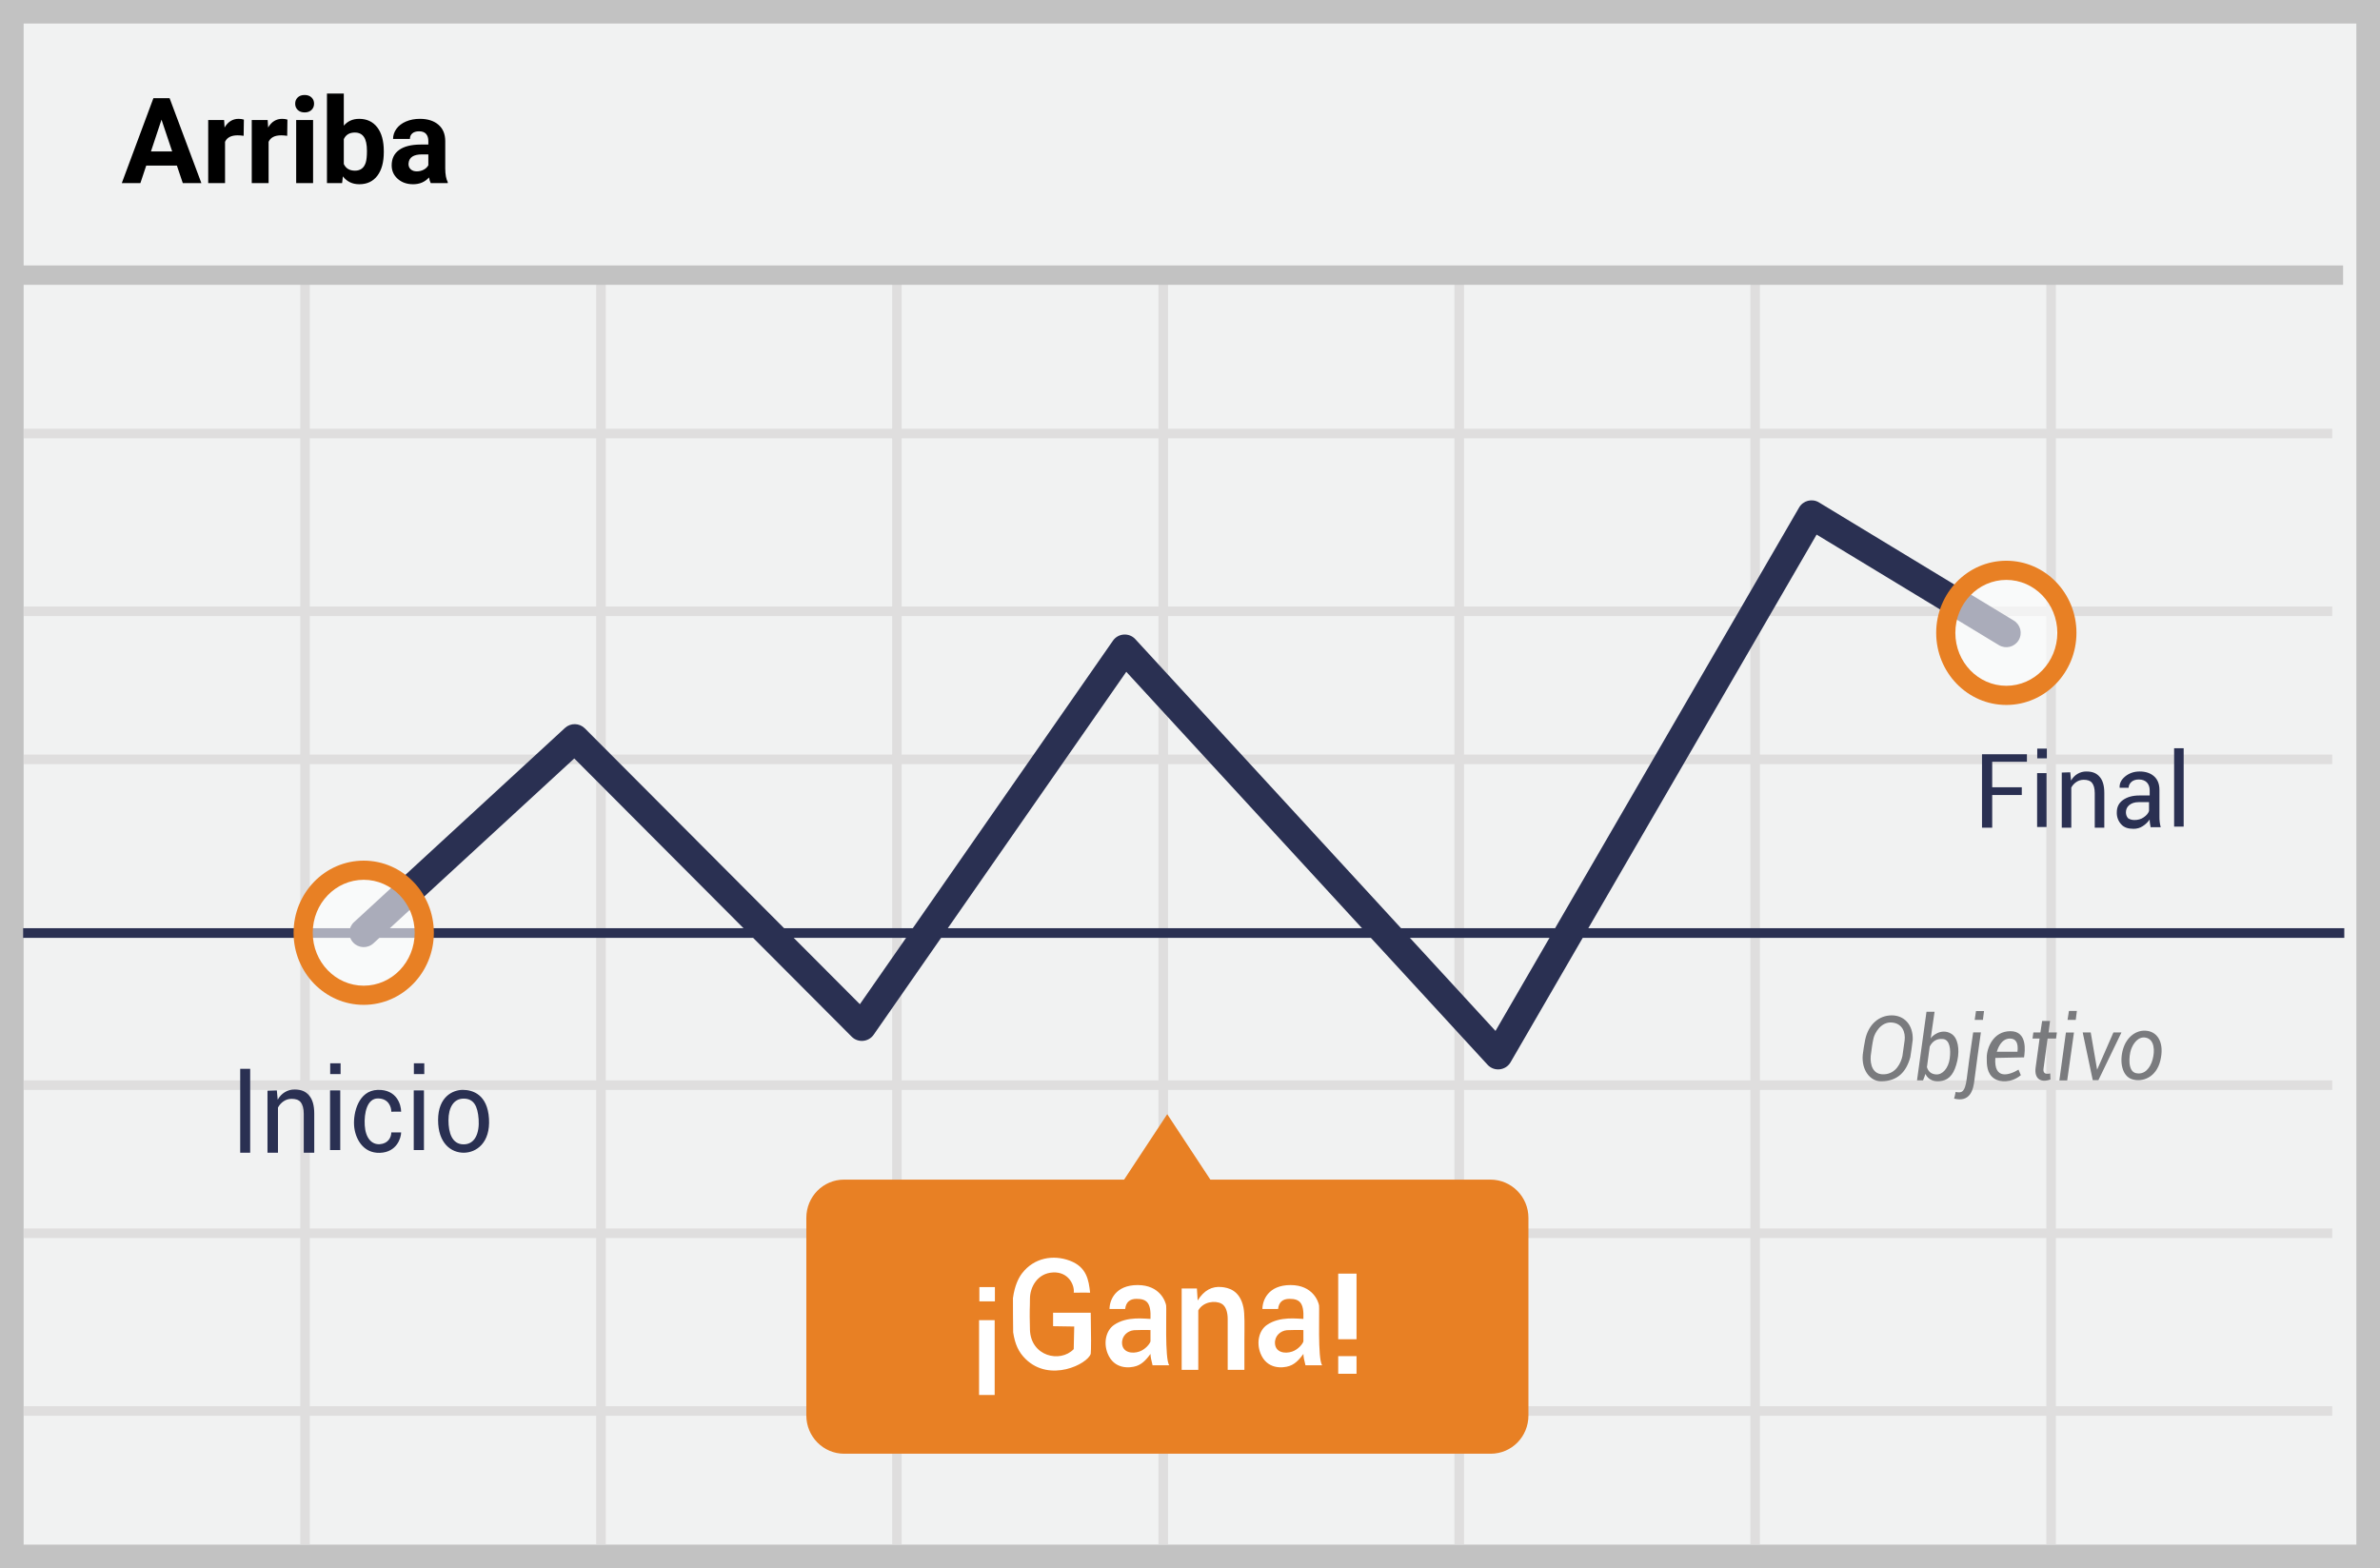 <?xml version="1.0" encoding="UTF-8"?>
<svg width="299px" height="197px" viewBox="0 0 299 197" version="1.1" xmlns="http://www.w3.org/2000/svg" xmlns:xlink="http://www.w3.org/1999/xlink">
    <!-- Generator: Sketch 52.6 (67491) - http://www.bohemiancoding.com/sketch -->
    <title>Up</title>
    <desc>Created with Sketch.</desc>
    <g id="Page-1" stroke="none" stroke-width="1" fill="none" fill-rule="evenodd">
        <g id="Up">
            <polygon id="Path" fill="#F1F2F2" points="0 0 299 0 299 197 0 197"></polygon>
            <path d="M2.97,2.955 L2.97,194.045 L296.03,194.045 L296.03,2.955 L2.97,2.955 Z M299,0 L299,197 L0,197 L0,0 L299,0 Z" id="Path" fill="#C2C2C2" fill-rule="nonzero"></path>
            <path d="M3,55.067 L3,53.863 L293,53.863 L293,55.067 L3,55.067 Z M3,77.393 L3,76.189 L293,76.189 L293,77.393 L3,77.393 Z M3,95.997 L3,94.793 L293,94.793 L293,95.997 L3,95.997 Z M3,136.928 L3,135.724 L293,135.724 L293,136.928 L3,136.928 Z M3,155.532 L3,154.328 L293,154.328 L293,155.532 L3,155.532 Z M3,177.858 L3,176.654 L293,176.654 L293,177.858 L3,177.858 Z M37.72,34 L38.921,34 L38.921,194 L37.72,194 L37.72,34 Z M74.9,34 L76.1,34 L76.1,194 L74.9,194 L74.9,34 Z M112.079,34 L113.28,34 L113.28,194 L112.079,194 L112.079,34 Z M145.541,34 L146.741,34 L146.741,194 L145.541,194 L145.541,34 Z M182.72,34 L183.921,34 L183.921,194 L182.72,194 L182.72,34 Z M219.9,34 L221.1,34 L221.1,194 L219.9,194 L219.9,34 Z M257.079,34 L258.28,34 L258.28,194 L257.079,194 L257.079,34 Z" id="Shape" fill="#DFDEDE" fill-rule="nonzero"></path>
            <polygon id="Path" fill="#2A3052" fill-rule="nonzero" points="2.906 117.82 2.906 116.605 294.513 116.605 294.513 117.82"></polygon>
            <polygon id="Path" fill="#C2C2C2" fill-rule="nonzero" points="0.799 35.78 0.799 33.349 294.363 33.349 294.363 35.78"></polygon>
            <path d="M187.24,148.191 L152.059,148.191 L146.64,139.968 L141.222,148.191 L106.041,148.191 C103.407,148.191 101.3,150.332 101.3,152.998 L101.3,177.818 C101.3,180.484 103.445,182.625 106.041,182.625 L187.277,182.625 C189.911,182.625 192.018,180.484 192.018,177.818 L192.018,152.998 C192.018,150.332 189.873,148.191 187.24,148.191 Z" id="Path" fill="#E88024"></path>
            <g id="Group" transform="translate(249, 94)" fill="#2A3052" fill-rule="nonzero">
                <path d="M11.089,3.02 L11.185,4.062 C11.583,3.341 12.328,2.902 13.129,2.919 C13.842,2.919 14.391,3.121 14.781,3.591 C15.17,4.029 15.364,4.701 15.364,5.609 L15.364,9.982 L14.165,9.982 L14.165,5.643 C14.165,5.038 14.036,4.6 13.809,4.331 C13.583,4.062 13.226,3.961 12.773,3.961 C12.416,3.961 12.125,4.062 11.866,4.231 C11.606,4.399 11.379,4.634 11.218,4.937 L11.218,9.982 L10.02,9.982 L10.02,3.053 L11.089,3.02 Z M21.098,9.418 C21.065,9.25 21.065,9.116 21.065,8.948 C20.831,9.285 20.535,9.57 20.193,9.786 C19.839,10.021 19.452,10.121 19.032,10.121 C18.355,10.121 17.838,9.954 17.484,9.551 C17.11,9.148 16.911,8.603 16.935,8.044 C16.935,7.374 17.194,6.872 17.71,6.503 C18.226,6.134 18.904,5.933 19.774,5.933 L21.065,5.933 L21.065,5.263 C21.065,4.861 20.936,4.526 20.71,4.292 C20.484,4.057 20.129,3.923 19.71,3.923 C19.323,3.923 19,4.023 18.774,4.225 C18.549,4.425 18.42,4.694 18.42,4.962 L17.29,4.962 L17.29,4.928 C17.258,4.426 17.484,3.957 17.968,3.555 C18.451,3.153 19.065,2.918 19.807,2.918 C20.549,2.918 21.162,3.119 21.614,3.521 C22.065,3.923 22.291,4.493 22.291,5.23 L22.291,8.547 C22.291,8.781 22.291,9.016 22.323,9.25 C22.355,9.485 22.388,9.72 22.452,9.92 L21.194,9.92 L21.194,9.987 C21.162,9.787 21.129,9.585 21.098,9.417 L21.098,9.418 Z M19.145,9.016 C19.564,9.016 19.982,8.916 20.306,8.681 C20.66,8.446 20.887,8.178 20.983,7.877 L20.983,6.771 L19.661,6.771 C19.176,6.771 18.789,6.905 18.499,7.14 C18.209,7.374 18.08,7.71 18.08,8.044 C18.08,8.346 18.176,8.58 18.338,8.781 C18.531,8.915 18.79,9.016 19.145,9.016 Z M5.643,0.751 L5.643,1.696 L1.281,1.696 L1.281,4.904 L4.998,4.904 L4.998,5.876 L1.281,5.876 L1.281,9.982 L0,9.982 L0,0.752 L5.643,0.751 Z M6.924,3.12 L8.108,3.12 L8.108,9.892 L6.924,9.892 L6.924,3.12 Z M6.939,0.044 L6.939,1.266 L8.147,1.266 L8.147,0.044 L6.939,0.044 Z M24.135,0 L25.335,0 L25.335,9.848 L24.135,9.848 L24.135,0 Z" id="Shape"></path>
            </g>
            <g id="Group" transform="translate(30, 133)" fill="#2A3052" fill-rule="nonzero">
                <path d="M4.78,3.984 L4.887,5.156 C5.324,4.345 6.143,3.851 7.023,3.87 C7.806,3.87 8.41,4.097 8.838,4.627 C9.265,5.118 9.479,5.875 9.479,6.896 L9.479,11.812 L8.161,11.812 L8.161,6.934 C8.161,6.253 8.02,5.761 7.77,5.459 C7.521,5.156 7.129,5.043 6.632,5.043 C6.239,5.043 5.919,5.156 5.634,5.345 C5.35,5.535 5.1,5.799 4.922,6.14 L4.922,11.812 L3.605,11.812 L3.605,4.022 L4.78,3.984 Z M0.175,1.275 L1.43,1.275 L1.43,11.812 L0.175,11.812 L0.175,1.275 Z M21.979,3.983 L23.261,3.983 L23.261,11.48 L21.979,11.48 L21.979,3.983 Z M21.996,0.579 L21.996,1.93 L23.303,1.93 L23.303,0.579 L21.996,0.579 Z M11.464,3.983 L12.746,3.983 L12.746,11.48 L11.464,11.48 L11.464,3.983 Z M11.482,0.579 L11.482,1.93 L12.788,1.93 L12.788,0.579 L11.482,0.579 Z M19.16,6.66 C19.88,6.633 20.243,6.66 20.394,6.66 C20.394,5.807 19.865,3.841 17.444,3.918 C15.022,3.995 14.376,6.806 14.483,8.384 C14.59,9.962 15.561,11.894 17.72,11.826 C19.88,11.758 20.394,9.906 20.394,9.262 C20.007,9.26 19.595,9.26 19.16,9.262 C19.16,9.893 18.747,10.667 17.72,10.74 C16.694,10.813 15.922,9.965 15.823,8.384 C15.724,6.804 16.13,4.992 17.473,4.992 C18.816,4.992 19.16,6.058 19.16,6.661 L19.16,6.66 Z M28.145,3.916 C29.397,3.916 31.245,4.505 31.432,7.536 C31.617,10.568 29.841,11.812 28.257,11.812 C26.672,11.812 25.037,10.637 25.037,7.705 C25.037,4.772 26.893,3.915 28.145,3.915 L28.145,3.916 Z M28.246,5.014 C26.984,5.014 26.342,6.154 26.342,7.732 C26.342,9.309 26.79,10.76 28.246,10.76 C29.702,10.76 30.247,9.301 30.132,7.616 C30.016,5.93 29.508,5.014 28.246,5.014 Z" id="Shape"></path>
            </g>
            <g id="Group" opacity="0.9" transform="translate(234, 127)" fill="#6D6E71" fill-rule="nonzero">
                <path d="M24.717,8.729 L25.704,8.729 L26.552,2.714 L25.542,2.714 L24.717,8.729 Z M26.918,0 L26.777,1.123 L25.746,1.123 L25.922,0 L26.918,0 Z M19.588,7.373 C19.648,7.531 19.717,7.699 19.879,8.073 C18.652,9.08 17.242,8.943 16.583,8.526 C15.591,7.899 15.591,6.733 15.596,5.832 C15.602,4.682 16.385,2.543 18.566,2.543 C20.748,2.543 20.389,5.084 20.284,5.832 C20.061,5.832 18.858,5.855 16.675,5.902 C16.473,8.697 18.43,8.072 19.588,7.373 Z M19.456,5.125 C19.583,4.022 19.269,3.47 18.513,3.47 C17.38,3.47 16.983,4.766 16.856,5.125 L19.456,5.125 Z M8.563,3.467 C8.609,3.241 9.842,2.072 11.149,2.871 C11.97,3.372 12.207,4.803 11.909,6.199 C11.566,7.8 10.947,8.6 9.962,8.787 C8.522,9.061 8.011,8.191 7.896,7.904 C7.807,8.182 7.706,8.456 7.593,8.724 L6.834,8.724 L8.025,0.101 L9.04,0.101 C8.691,2.496 8.532,3.618 8.563,3.467 Z M8.081,7.054 C8.24,7.614 8.612,7.92 9.199,7.974 C10.042,8.051 10.779,7.184 10.943,5.988 C11.106,4.802 10.943,3.618 10.113,3.53 C9.353,3.45 8.792,3.764 8.432,4.475 L8.082,7.055 L8.081,7.054 Z M3.656,0.556 C5.236,0.556 6.353,1.748 6.298,3.612 C6.166,4.634 6.14,4.879 5.992,5.809 C5.491,7.649 4.395,8.84 2.311,8.84 C0.947,8.84 -0.158,7.426 0.019,5.496 C0.054,5.116 0.234,4.031 0.323,3.612 C0.733,1.669 2.077,0.556 3.656,0.556 Z M3.658,1.453 C2.311,1.355 1.525,2.76 1.371,3.433 C1.217,4.107 1.155,4.607 1.019,5.654 C0.935,6.7 1.238,8.04 2.719,7.96 C4.201,7.88 4.819,6.518 5.004,5.654 C5.1,4.954 5.147,4.707 5.279,3.71 C5.411,2.713 5.004,1.55 3.657,1.453 L3.658,1.453 Z M13.889,2.698 L14.858,2.698 C14.577,4.666 14.31,6.637 14.056,8.609 C13.917,9.938 13.504,11.51 11.493,11.014 C11.573,10.739 11.638,10.459 11.686,10.176 C12.34,10.303 12.863,10.366 13.09,8.465 C13.246,7.143 13.513,5.221 13.889,2.698 Z M14.244,0.019 L14.081,1.125 L15.114,1.125 L15.253,0.019 L14.244,0.019 Z M27.651,2.704 L28.658,2.704 L29.462,7.381 L31.509,2.704 L32.518,2.704 L29.623,8.699 L28.912,8.699 L27.651,2.704 Z M35.807,2.508 C37.162,2.736 37.914,4.122 37.404,6.234 C36.895,8.346 35.17,8.985 33.875,8.588 C32.578,8.192 32.255,6.376 32.716,4.802 C33.175,3.229 34.452,2.282 35.807,2.509 L35.807,2.508 Z M35.642,3.371 C34.627,3.111 33.962,4.138 33.715,4.878 C33.469,5.618 33.267,7.581 34.345,7.816 C35.424,8.052 36.134,7.186 36.435,6.089 C36.735,4.991 36.658,3.631 35.642,3.371 Z M22.553,1.256 L23.545,1.256 L23.36,2.703 L24.407,2.703 L24.301,3.467 L23.24,3.467 C22.966,5.483 22.801,6.701 22.745,7.12 C22.617,7.766 22.891,8.01 23.566,7.854 C23.575,8.009 23.588,8.259 23.603,8.603 C22.336,9.085 21.552,8.473 21.735,7.12 L22.234,3.467 L21.347,3.467 L21.452,2.703 L22.336,2.703 L22.553,1.256 Z" id="Shape"></path>
            </g>
            <g id="Group" transform="translate(123, 158)" fill="#FFFFFF" fill-rule="nonzero">
                <path d="M47.421,10.244 L45.12,10.244 L45.12,2 L47.421,2 L47.421,10.244 Z M47.421,14.58 L45.12,14.58 L45.12,12.366 L47.421,12.366 L47.421,14.58 Z" id="Shape"></path>
                <path d="M25.455,3.868 L27.367,3.868 L27.463,5.376 C28.246,4.111 29.262,3.549 30.511,3.689 C31.236,3.77 32.761,4.026 33.215,6.249 C33.381,7.065 33.346,8.442 33.334,10.314 C33.33,11.041 33.33,12.299 33.334,14.088 L31.236,14.088 L31.236,7.686 C31.236,6.933 31.042,6.093 30.458,5.775 C29.656,5.337 28.146,5.521 27.541,6.623 L27.541,14.088 L25.454,14.088 L25.454,3.868 L25.455,3.868 Z M9.299,8.604 L9.299,6.911 L14.03,6.911 C14.084,9.863 14.084,11.583 14.03,12.073 C13.631,13.365 8.905,15.715 5.855,12.735 C4.945,11.847 4.517,10.863 4.284,9.373 C4.272,7.853 4.247,6.425 4.257,5.075 C4.488,3.421 5,2.481 5.412,1.947 C6.913,0.006 9.302,-0.412 11.405,0.375 C13.507,1.161 13.78,2.795 13.95,4.394 C13.464,4.394 13.206,4.371 11.892,4.394 C12.025,3.494 11.269,1.756 9.297,1.851 C7.325,1.947 6.393,3.701 6.393,5.163 C6.393,6.624 6.322,6.133 6.393,9.038 C6.483,12.373 10.176,13.268 11.892,11.486 L11.955,8.646 L9.299,8.604 Z M0,7.845 L1.961,7.845 L1.961,17.247 L0,17.247 L0,7.845 Z M0.039,3.691 L0.039,5.489 L1.99,5.489 L1.99,3.691 L0.039,3.691 Z M37.565,6.443 C36.94,6.438 36.284,6.438 35.598,6.443 C35.598,5.375 36.303,3.436 39.13,3.436 C41.957,3.436 42.635,5.538 42.712,5.991 C42.788,6.443 42.515,12.789 43.106,13.511 L41.006,13.513 C40.833,12.87 40.747,12.396 40.747,12.088 C40.419,12.521 39.855,13.312 38.99,13.603 C38.124,13.893 36.157,14.049 35.352,12.006 C34.821,10.66 35.16,9.146 36.157,8.452 C37.805,7.306 40.071,7.689 40.747,7.689 C40.834,5.645 40.269,5.169 38.99,5.169 C38.136,5.169 37.661,5.593 37.565,6.443 Z M40.746,9.087 C40.054,9.071 39.363,9.077 38.672,9.106 C37.848,9.184 37.114,9.844 37.176,10.784 C37.25,11.904 38.428,12.11 39.349,11.787 C40.122,11.515 40.661,10.815 40.746,10.517 L40.746,9.087 Z M18.356,6.443 C17.73,6.438 17.074,6.438 16.389,6.443 C16.389,5.375 17.094,3.436 19.921,3.436 C22.748,3.436 23.426,5.538 23.503,5.991 C23.579,6.443 23.306,12.789 23.897,13.511 L21.797,13.513 C21.624,12.87 21.537,12.396 21.537,12.088 C21.209,12.521 20.646,13.312 19.78,13.603 C18.914,13.893 16.948,14.049 16.143,12.006 C15.612,10.66 15.951,9.146 16.948,8.452 C18.596,7.306 20.862,7.689 21.537,7.689 C21.625,5.645 21.06,5.169 19.78,5.169 C18.927,5.169 18.452,5.593 18.356,6.443 Z M21.536,9.087 C20.845,9.071 20.154,9.077 19.463,9.106 C18.639,9.184 17.905,9.844 17.966,10.784 C18.041,11.904 19.219,12.11 20.14,11.787 C20.913,11.515 21.452,10.815 21.536,10.517 L21.536,9.087 Z" id="Shape"></path>
            </g>
            <g id="Group" transform="translate(38, 64)">
                <path d="M34.145,31.281 L8.915,54.505 C8.182,55.18 7.04,55.133 6.365,54.399 C5.69,53.666 5.737,52.524 6.471,51.849 L32.976,27.45 C33.689,26.794 34.792,26.818 35.477,27.504 L70.027,62.155 L101.82,16.486 C102.48,15.538 103.848,15.445 104.63,16.295 L149.88,65.512 L188.023,-0.245 C188.53,-1.119 189.656,-1.407 190.52,-0.882 L214.991,13.958 C215.843,14.475 216.115,15.585 215.598,16.437 C215.081,17.289 213.971,17.561 213.119,17.045 L190.222,3.159 L151.773,69.445 C151.162,70.497 149.706,70.656 148.883,69.761 L103.496,20.396 L71.756,65.991 C71.113,66.914 69.791,67.031 68.996,66.234 L34.145,31.281 Z" id="Path" fill="#2A3052" fill-rule="nonzero"></path>
                <ellipse id="Oval" fill="#FFFFFF" opacity="0.6" cx="214.055" cy="15.501" rx="7.608" ry="7.855"></ellipse>
                <path d="M214.055,24.56 C209.18,24.56 205.244,20.496 205.244,15.501 C205.244,10.507 209.18,6.443 214.055,6.443 C218.93,6.443 222.866,10.507 222.866,15.501 C222.866,20.496 218.93,24.56 214.055,24.56 Z M214.055,22.153 C217.583,22.153 220.459,19.183 220.459,15.501 C220.459,11.819 217.583,8.85 214.055,8.85 C210.527,8.85 207.651,11.819 207.651,15.501 C207.651,19.183 210.527,22.153 214.055,22.153 Z" id="Oval" fill="#E88024" fill-rule="nonzero"></path>
                <ellipse id="Oval" fill="#FFFFFF" opacity="0.6" cx="7.692" cy="53.177" rx="7.608" ry="7.855"></ellipse>
                <path d="M7.693,62.235 C2.818,62.235 -1.118,58.171 -1.118,53.177 C-1.118,48.183 2.818,44.119 7.693,44.119 C12.568,44.119 16.504,48.183 16.504,53.177 C16.504,58.171 12.568,62.235 7.693,62.235 Z M7.693,59.828 C11.221,59.828 14.097,56.859 14.097,53.177 C14.097,49.495 11.221,46.525 7.693,46.525 C4.165,46.525 1.289,49.495 1.289,53.177 C1.289,56.859 4.165,59.828 7.693,59.828 Z" id="Oval" fill="#E88024" fill-rule="nonzero"></path>
            </g>
            <path d="M22.223,20.803 L18.371,20.803 L17.638,23 L15.302,23 L19.271,12.336 L21.308,12.336 L25.299,23 L22.963,23 L22.223,20.803 Z M18.964,19.023 L21.63,19.023 L20.29,15.031 L18.964,19.023 Z M30.609,17.06 C30.321,17.021 30.067,17.001 29.848,17.001 C29.047,17.001 28.522,17.272 28.273,17.814 L28.273,23 L26.156,23 L26.156,15.075 L28.156,15.075 L28.214,16.02 C28.639,15.292 29.228,14.929 29.979,14.929 C30.214,14.929 30.434,14.96 30.639,15.024 L30.609,17.06 Z M36.081,17.06 C35.792,17.021 35.539,17.001 35.319,17.001 C34.518,17.001 33.993,17.272 33.744,17.814 L33.744,23 L31.627,23 L31.627,15.075 L33.627,15.075 L33.686,16.02 C34.11,15.292 34.699,14.929 35.451,14.929 C35.685,14.929 35.905,14.96 36.11,15.024 L36.081,17.06 Z M39.333,23 L37.208,23 L37.208,15.075 L39.333,15.075 L39.333,23 Z M37.084,13.024 C37.084,12.707 37.19,12.446 37.403,12.241 C37.615,12.036 37.904,11.933 38.271,11.933 C38.632,11.933 38.92,12.036 39.135,12.241 C39.35,12.446 39.457,12.707 39.457,13.024 C39.457,13.347 39.348,13.61 39.131,13.815 C38.914,14.021 38.627,14.123 38.271,14.123 C37.914,14.123 37.627,14.021 37.41,13.815 C37.193,13.61 37.084,13.347 37.084,13.024 Z M48.217,19.111 C48.217,20.38 47.946,21.37 47.404,22.081 C46.862,22.791 46.105,23.146 45.133,23.146 C44.274,23.146 43.588,22.817 43.075,22.158 L42.98,23 L41.076,23 L41.076,11.75 L43.192,11.75 L43.192,15.786 C43.681,15.214 44.323,14.929 45.119,14.929 C46.085,14.929 46.844,15.284 47.393,15.994 C47.942,16.705 48.217,17.705 48.217,18.994 L48.217,19.111 Z M46.1,18.957 C46.1,18.156 45.973,17.572 45.719,17.203 C45.465,16.834 45.087,16.65 44.584,16.65 C43.91,16.65 43.446,16.926 43.192,17.478 L43.192,20.605 C43.451,21.162 43.92,21.44 44.599,21.44 C45.282,21.44 45.731,21.103 45.946,20.429 C46.049,20.107 46.1,19.616 46.1,18.957 Z M54.113,23 C54.015,22.81 53.944,22.573 53.9,22.29 C53.388,22.861 52.721,23.146 51.901,23.146 C51.125,23.146 50.481,22.922 49.971,22.473 C49.461,22.023 49.206,21.457 49.206,20.773 C49.206,19.934 49.517,19.289 50.139,18.84 C50.762,18.391 51.662,18.164 52.838,18.159 L53.812,18.159 L53.812,17.705 C53.812,17.338 53.719,17.045 53.531,16.826 C53.343,16.606 53.046,16.496 52.641,16.496 C52.284,16.496 52.005,16.582 51.802,16.752 C51.599,16.923 51.498,17.158 51.498,17.456 L49.381,17.456 C49.381,16.997 49.523,16.572 49.806,16.181 C50.089,15.791 50.49,15.484 51.007,15.262 C51.525,15.04 52.106,14.929 52.75,14.929 C53.727,14.929 54.502,15.174 55.076,15.665 C55.65,16.156 55.937,16.845 55.937,17.734 L55.937,21.169 C55.941,21.921 56.046,22.49 56.251,22.875 L56.251,23 L54.113,23 Z M52.362,21.528 C52.675,21.528 52.963,21.458 53.227,21.319 C53.49,21.18 53.686,20.993 53.812,20.759 L53.812,19.396 L53.021,19.396 C51.962,19.396 51.398,19.763 51.33,20.495 L51.322,20.62 C51.322,20.883 51.415,21.101 51.601,21.271 C51.786,21.442 52.04,21.528 52.362,21.528 Z" id="Arriba" fill="#000000" fill-rule="nonzero"></path>
        </g>
    </g>
</svg>